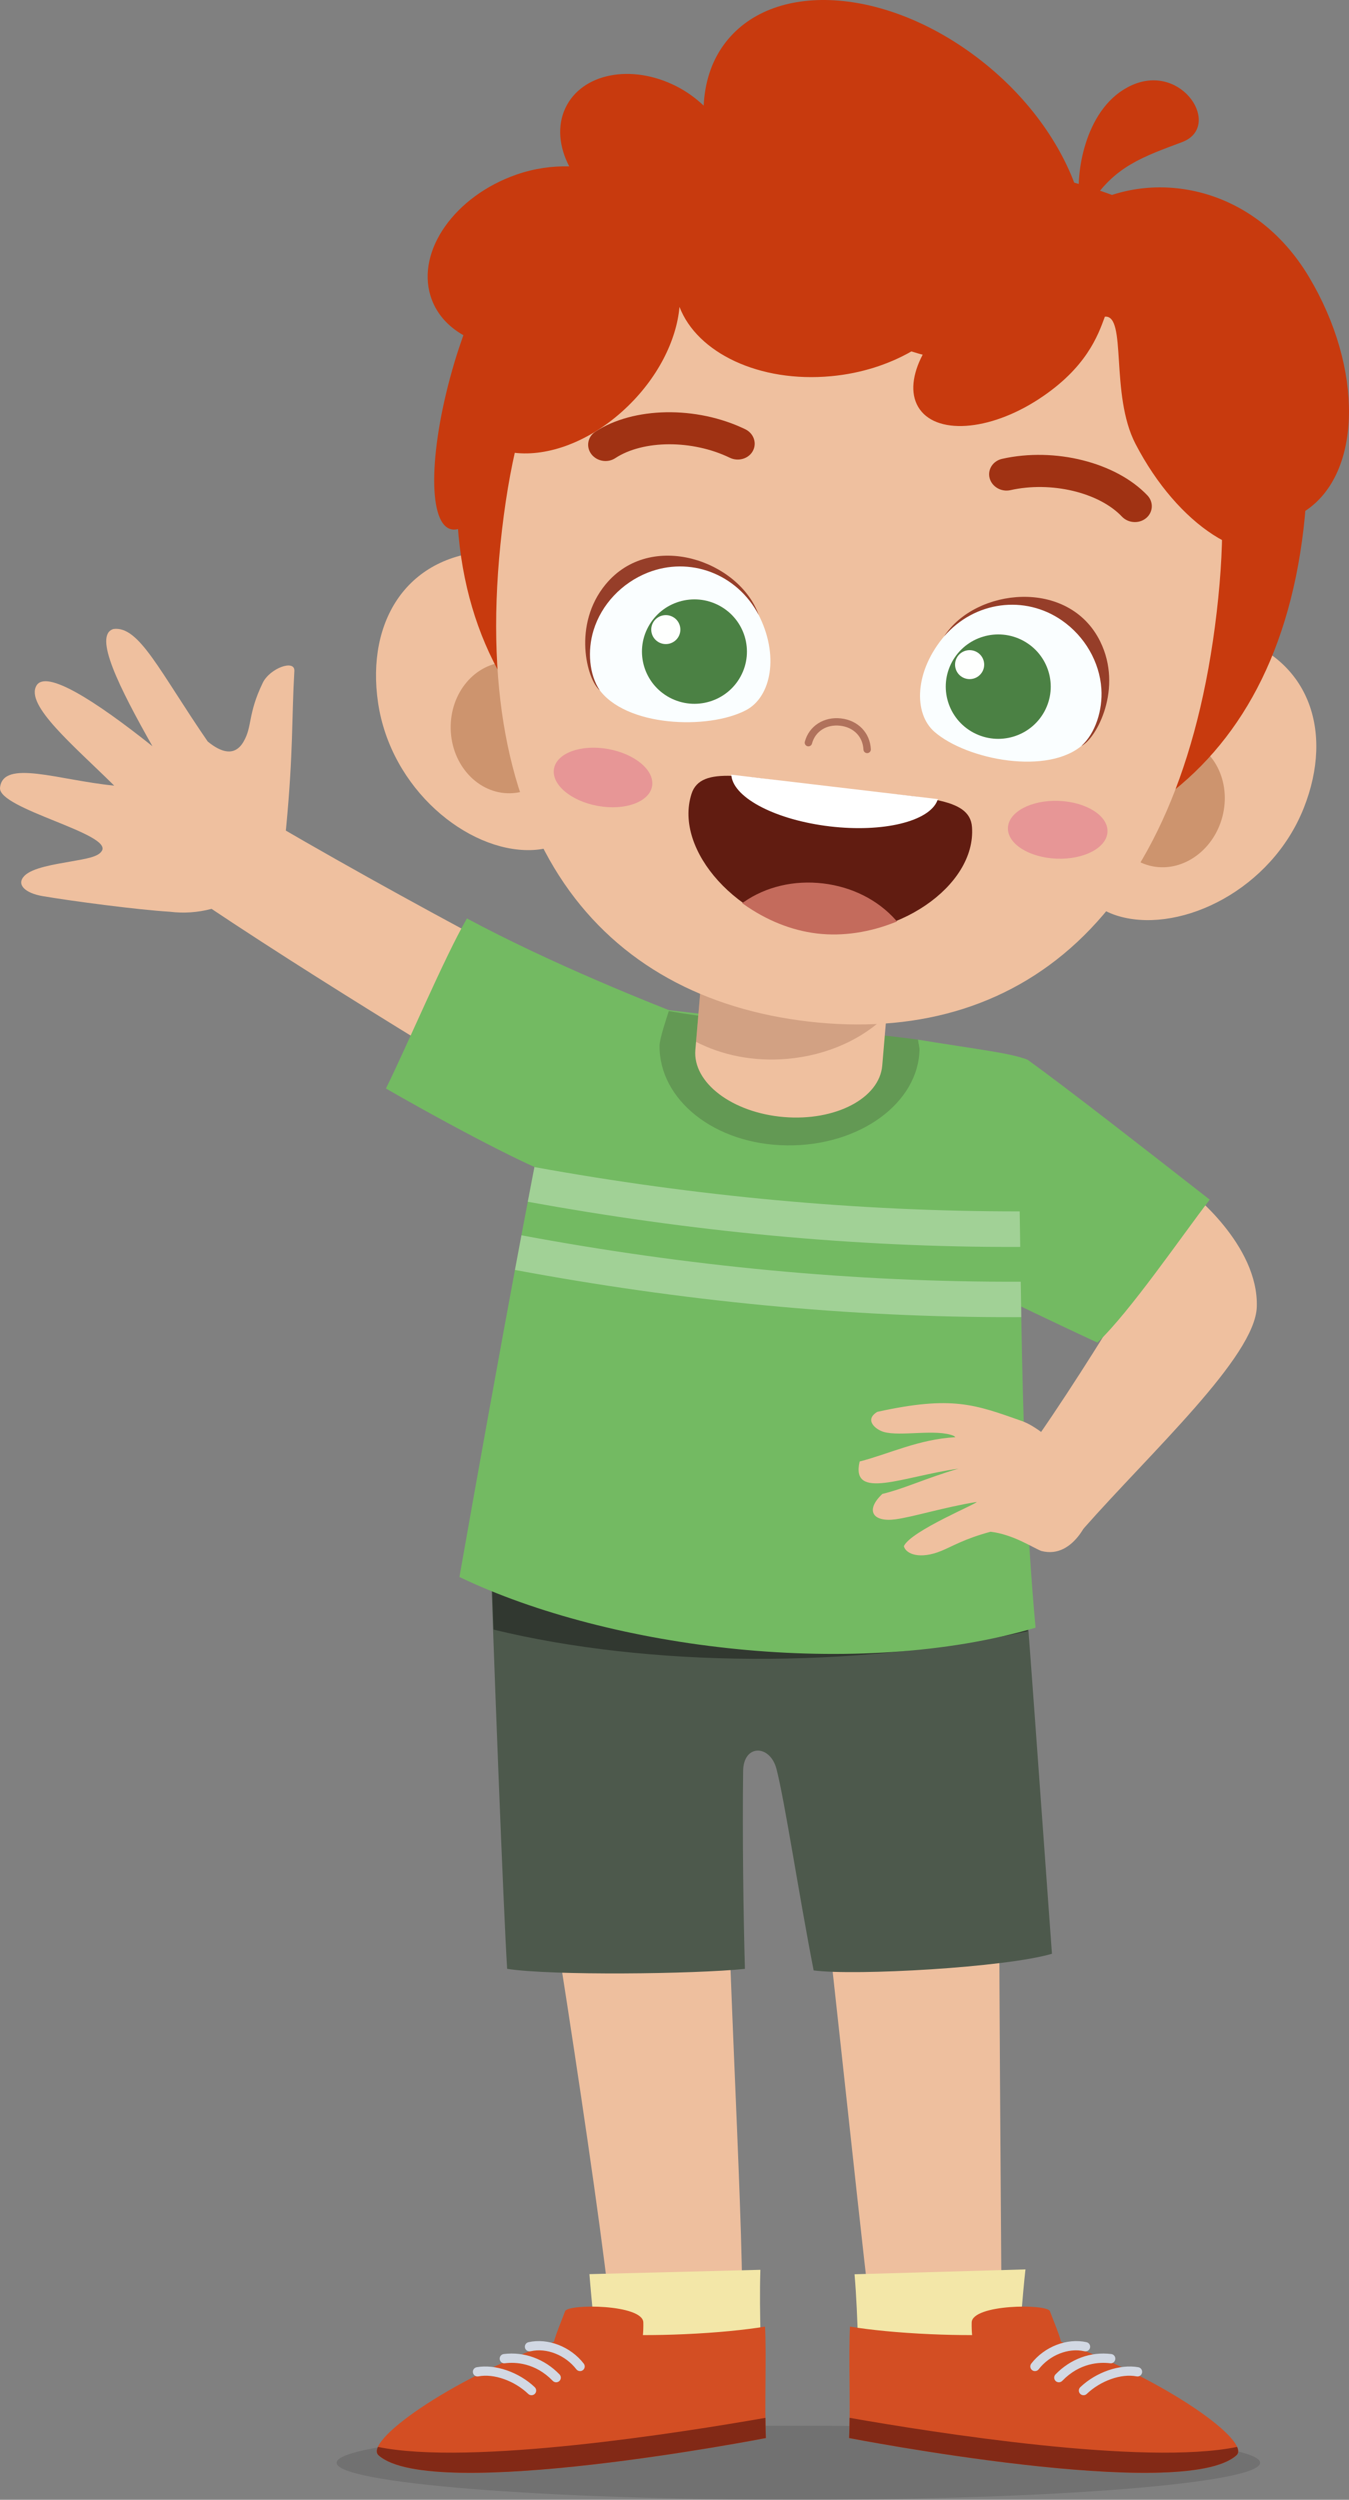 <svg width="270" height="500" viewBox="0 0 270 500" fill="none" xmlns="http://www.w3.org/2000/svg">
<rect x="0" y="0" width="270" height="500" fill="#808080" stroke="none"/>
<g clip-path="url(#clip0_1976_5734)">
<path opacity="0.12" d="M67.372 492.592C67.372 496.683 108.748 500 159.789 500C210.83 500 252.206 496.683 252.206 492.592C252.206 488.501 210.83 485.183 159.789 485.183C108.748 485.183 67.372 488.5 67.372 492.592Z" fill="black"/>
<path d="M148.535 462.159C148.497 465.033 122.718 467.893 122.431 465.023C119.643 437.158 107.198 360.934 105.465 349.901L145.332 352.204C144.861 379.7 148.806 442.23 148.535 462.159Z" fill="#EEBF9E"/>
<path d="M174.022 461.095C174.365 463.949 200.472 463.878 200.455 460.995C200.282 432.992 199.627 357.721 200.187 346.567L161.762 351.464C165.146 378.758 171.639 441.305 174.022 461.095Z" fill="#EEBF9E"/>
<path d="M97.738 297.894L203.89 300.911C205.876 325.286 208.316 360.256 210.545 390.784C201.286 393.526 171.222 395.223 162.85 394.117C159.897 379.01 157.1 360.384 155.421 353.857C154.143 348.883 148.803 348.815 148.735 354.223C148.573 367.224 148.793 383.188 149.093 393.806C138.946 394.861 110.297 395.181 101.505 393.8C100.822 383.295 98.737 330.286 97.738 297.894Z" fill="#4D594C"/>
<path opacity="0.37" d="M205.184 319.419C182.138 315.903 120.91 311.082 98.295 311.413C98.446 316.081 98.609 320.957 98.781 325.944C129.765 333.484 170.384 333.879 205.689 326.276C205.519 323.937 205.351 321.666 205.184 319.419Z" fill="black"/>
<path d="M36.327 177.739C34.271 176.338 46.366 159.763 48.512 161.038C80.583 180.11 122.087 201.65 130.961 205.504L115.907 227.772C97.626 216.433 63.479 196.243 36.327 177.739Z" fill="#EFC09F"/>
<path d="M93.455 183.705C88.955 191.443 81.374 209.41 77.241 217.72C94.455 227.596 108.916 234.723 110.368 234.654C125.478 233.93 138.143 205.695 139.397 204.204C130.166 200.653 110.5 192.836 93.455 183.705Z" fill="#73BA62"/>
<path d="M20.393 170.185C19.635 171.411 17.417 171.731 13.974 172.347C10.992 172.882 6.495 173.546 4.891 175.178C3.179 176.921 5.043 178.646 8.54 179.24C14.315 180.221 27.438 181.964 34.013 182.366C45.172 183.762 56.263 176.157 57.255 165.708C58.743 150.038 58.356 143.869 58.915 134.206C59.053 131.825 54.01 133.639 52.587 136.583C49.541 142.887 50.551 145.272 48.727 148.377C46.947 151.404 44.199 150.468 41.573 148.314C31.903 134.259 27.854 125.142 22.718 125.807C18.573 127.022 23.927 137.603 30.509 149.258C19.106 140.181 9.209 133.839 7.29 137.144C5.021 141.055 14.696 149.071 22.858 157.138C11.766 156.056 0.581 151.791 0.006 157.564C-0.415 161.784 22.528 166.733 20.393 170.185Z" fill="#EFC09F"/>
<path d="M207.266 325.563C171.719 336.025 122.225 329.932 91.957 315.425C91.957 315.425 108.454 221.403 114.063 199.49C134.466 202.584 181.855 206.778 203.237 211.698C204.787 240.128 203.493 284.62 207.266 325.563Z" fill="#73BA62"/>
<path d="M132.007 209.12C132.022 207.719 133.444 203.545 133.856 202.239C148.353 204.745 168.35 205.874 183.738 207.947C183.823 208.556 184.048 209.134 184.042 209.761C183.928 220.592 172.06 229.249 157.535 229.096C143.008 228.945 131.893 219.951 132.007 209.12Z" fill="#639954"/>
<path d="M141.767 179.538L139.176 209.993C138.618 216.541 146.54 222.556 156.868 223.424C167.197 224.292 176.022 219.686 176.579 213.138L179.17 182.682L141.767 179.538Z" fill="#EFC09F"/>
<path opacity="0.19" d="M141.036 188.125L139.312 208.383C144.387 211.005 150.694 212.379 157.488 211.795C165.696 211.091 172.747 207.743 177.436 203.072L178.814 186.874C167.202 186.65 153.216 187.207 141.036 188.125Z" fill="#541E0F"/>
<path d="M216.895 305.72C215.871 306.881 201.61 295.827 202.537 294.587C216.404 276.049 234.954 244.08 238.08 238.279C238.08 238.279 251.967 248.932 251.544 261.416C251.208 271.356 230.423 290.389 216.895 305.72Z" fill="#EFC09F"/>
<path d="M242.126 239.951C236.518 247.232 226.124 262.432 219.639 268.542C213.05 265.497 200.14 259.33 198.961 258.694C188.608 243.743 183.995 208.818 183.737 207.947C196.295 210.005 202.061 210.582 205.671 211.963C213.571 217.668 228.678 229.455 242.126 239.951Z" fill="#73BA62"/>
<path d="M176.866 286.406C180.23 287.387 187.395 285.733 190.905 287.198C190.905 287.198 191.108 287.339 191.219 287.466C183.917 287.845 177.837 290.852 172.057 292.32C170.207 300.25 180.809 295.276 191.85 293.753C185.302 295.659 181.137 297.715 176.599 298.812C173.116 302.093 174.655 304.512 179.262 303.884C182.821 303.398 189.027 301.455 195.449 300.418C196.016 300.576 182.229 306.214 180.907 309.269C181.326 310.868 184.139 311.94 188.361 310.22C190.645 309.29 193.024 307.778 198.262 306.374C202.757 306.905 206.608 309.499 208.396 310.212C215.134 312.016 218.621 302.877 218.69 300.939C218.871 295.904 210.002 286.141 204.47 284.204C195.197 280.956 190.624 279.074 175.584 282.396C172.927 284.002 175.228 285.927 176.866 286.406Z" fill="#EFC09F"/>
<path d="M152.314 477.582C152.282 478.393 120.21 479.662 120.132 478.682C119.504 470.775 118.352 459.854 117.975 454.865L152.189 453.998C151.901 463.021 152.518 472.386 152.314 477.582Z" fill="#F3E7A8"/>
<path d="M110.872 468.38C111.344 466.6 112.336 464.344 113.102 462.281C113.669 460.75 128.689 460.871 128.761 464.538C128.78 465.477 128.748 466.306 128.677 467.058C131.246 467.062 134.032 467.008 136.974 466.877C143.37 466.593 149.101 466.029 153.119 465.359C153.428 471.156 153.001 481.201 153.292 487.646C153.292 487.646 86.402 500.664 75.764 491.092C72.766 488.394 89.485 476.162 110.872 468.38Z" fill="#D34E23"/>
<path d="M153.198 483.604C153.212 485.037 153.236 486.419 153.291 487.646C153.291 487.646 86.402 500.664 75.764 491.092C75.341 490.712 75.317 490.139 75.635 489.419C94.153 493.255 136.566 486.528 153.198 483.604Z" fill="#822916"/>
<path d="M115.352 473.897C115.545 474.149 115.842 474.274 116.138 474.261C116.323 474.253 116.508 474.19 116.665 474.07C117.076 473.757 117.154 473.171 116.839 472.763C114.208 469.356 109.66 467.603 105.776 468.475C105.271 468.591 104.955 469.091 105.072 469.593C105.186 470.094 105.685 470.398 106.195 470.293C109.387 469.552 113.152 471.048 115.352 473.897ZM110.634 476.211C110.829 476.412 111.092 476.508 111.352 476.497C111.571 476.487 111.789 476.401 111.96 476.238C112.333 475.881 112.344 475.29 111.985 474.92C108.994 471.825 104.932 470.33 100.834 470.843C100.319 470.906 99.954 471.371 100.017 471.882C100.081 472.393 100.556 472.79 101.063 472.691C103.126 472.437 107.104 472.562 110.634 476.211ZM94.657 474.564C94.749 475.07 95.222 475.417 95.747 475.316C98.86 474.711 102.981 476.198 105.729 478.824C105.923 479.008 106.175 479.094 106.422 479.083C106.654 479.073 106.882 478.976 107.056 478.798C107.415 478.426 107.403 477.836 107.03 477.479C103.872 474.466 99.103 472.814 95.413 473.482C94.904 473.572 94.566 474.058 94.657 474.564Z" fill="#D2D8E3"/>
<path d="M172.194 478.446C172.27 479.255 203.058 478.892 203.145 477.91C203.824 470.179 204.747 458.082 205.246 453.916L171.035 454.89C171.813 463.885 171.706 473.27 172.194 478.446Z" fill="#F3E7A8"/>
<path d="M212.372 468.38C211.899 466.6 210.907 464.344 210.141 462.281C209.574 460.75 194.554 460.871 194.482 464.538C194.463 465.477 194.495 466.306 194.567 467.058C191.997 467.062 189.211 467.008 186.269 466.877C179.873 466.593 174.142 466.029 170.124 465.359C169.815 471.156 170.242 481.201 169.951 487.646C169.951 487.646 236.841 500.664 247.479 491.092C250.477 488.394 233.758 476.162 212.372 468.38Z" fill="#D34E23"/>
<path d="M170.044 483.604C170.031 485.037 170.006 486.419 169.951 487.646C169.951 487.646 236.841 500.664 247.478 491.092C247.901 490.712 247.926 490.139 247.607 489.419C229.089 493.255 186.676 486.528 170.044 483.604Z" fill="#822916"/>
<path d="M217.048 470.293C217.558 470.398 218.056 470.094 218.171 469.593C218.287 469.091 217.972 468.591 217.467 468.475C213.583 467.603 209.035 469.356 206.404 472.763C206.089 473.171 206.166 473.757 206.577 474.07C206.735 474.19 206.92 474.253 207.105 474.261C207.401 474.274 207.698 474.149 207.891 473.897C210.091 471.048 213.856 469.552 217.048 470.293ZM222.18 472.691C222.687 472.79 223.161 472.393 223.225 471.882C223.288 471.371 222.923 470.906 222.409 470.843C218.311 470.33 214.249 471.825 211.256 474.92C210.899 475.29 210.91 475.881 211.283 476.238C211.454 476.401 211.672 476.487 211.891 476.497C212.151 476.508 212.414 476.412 212.608 476.211C216.138 472.562 220.117 472.437 222.18 472.691ZM227.83 473.482C224.139 472.814 219.371 474.466 216.213 477.479C215.84 477.836 215.828 478.426 216.187 478.798C216.361 478.976 216.589 479.073 216.821 479.083C217.068 479.094 217.32 479.008 217.513 478.824C220.262 476.198 224.383 474.711 227.496 475.316C228.02 475.417 228.494 475.07 228.586 474.564C228.677 474.058 228.339 473.572 227.83 473.482Z" fill="#D2D8E3"/>
<path opacity="0.33" d="M204.303 256.361C170.873 256.494 137.354 253.236 104.364 247.078C103.93 249.378 103.497 251.69 103.066 254.009C136.15 260.178 169.73 263.548 203.355 263.452C203.708 263.452 204.06 263.448 204.411 263.446C204.37 261.034 204.337 258.721 204.303 256.361ZM204.197 249.403C204.163 246.956 204.126 244.661 204.09 242.295C171.635 242.32 139.062 239.258 106.963 233.432C106.525 235.705 106.082 238.017 105.633 240.37C138.028 246.27 170.873 249.501 203.729 249.408C203.885 249.405 204.041 249.403 204.197 249.403Z" fill="white"/>
<path d="M75.661 140.511C78.209 157.898 93.559 170.323 106.175 170.035C118.787 169.744 122.712 156.138 122.33 139.613C121.945 123.088 111.409 109.885 98.795 110.218C81.557 110.672 73.268 124.168 75.661 140.511Z" fill="#EFC09F"/>
<path d="M90.205 145.81C90.375 153.056 95.722 158.81 102.148 158.664C108.578 158.513 113.651 152.521 113.484 145.275C113.314 138.031 107.968 132.278 101.541 132.425C95.112 132.571 90.039 138.565 90.205 145.81Z" fill="#CD946E"/>
<path d="M260.954 161.598C254.473 177.944 236.667 186.548 224.455 183.398C212.244 180.246 211.553 166.107 215.732 150.108C219.91 134.109 233.207 123.653 245.406 126.846C262.083 131.209 267.046 146.233 260.954 161.598Z" fill="#EFC09F"/>
<path d="M244.664 163.343C242.83 170.358 236.301 174.744 230.078 173.138C223.854 171.53 220.295 164.543 222.125 157.527C223.958 150.514 230.487 146.13 236.711 147.734C242.935 149.339 246.494 156.328 244.664 163.343Z" fill="#CD946E"/>
<path d="M260.899 105.788C254.708 158.793 216.967 178.61 168.015 172.976C119.061 167.342 85.944 139.37 92.135 86.363C98.327 33.358 135.665 25.181 184.619 30.815C233.572 36.449 267.09 52.782 260.899 105.788Z" fill="#C83A0E"/>
<path d="M243.52 122.46C236.265 184.577 203.372 209.107 161.879 204.331C120.388 199.556 93.22 168.113 100.475 105.996C107.73 43.881 138.354 45.744 179.845 50.519C221.338 55.295 250.775 60.345 243.52 122.46Z" fill="#EFC09F"/>
<path d="M110.884 153.736C110.31 156.879 114.237 160.219 119.656 161.198C125.073 162.177 129.934 160.424 130.508 157.281C131.083 154.14 127.154 150.798 121.736 149.82C116.317 148.841 111.459 150.595 110.884 153.736Z" fill="#E79696"/>
<path d="M201.734 165.573C201.606 168.764 205.964 171.528 211.468 171.746C216.97 171.964 221.536 169.553 221.664 166.362C221.792 163.171 217.432 160.408 211.931 160.191C206.427 159.972 201.862 162.383 201.734 165.573Z" fill="#E79696"/>
<path d="M189.159 127.057C183.019 134.147 182.758 142.673 187.048 146.391C193.513 151.996 209.901 155.188 216.83 148.869C223.543 142.748 221.996 130.082 212.832 123.703C204.809 118.118 195.1 120.194 189.159 127.057Z" fill="#FAFEFF"/>
<path d="M220.195 128.285C213.902 115.561 195.216 117.593 188.953 127.297C195.088 120.209 205.132 118.945 212.55 124.104C217.134 127.295 220.082 132.407 220.438 137.774C220.722 142.053 219.236 146.656 216.449 149.199C219.505 147.674 224.822 137.641 220.195 128.285Z" fill="#963E29"/>
<path d="M190.551 132.385C187.799 137.462 189.709 143.795 194.816 146.531C199.923 149.267 206.294 147.368 209.046 142.292C211.798 137.215 209.889 130.882 204.781 128.146C199.675 125.41 193.303 127.309 190.551 132.385Z" fill="#4B8144"/>
<path d="M191.503 131.563C190.739 132.971 191.269 134.729 192.686 135.488C194.102 136.247 195.87 135.721 196.634 134.312C197.397 132.903 196.867 131.146 195.45 130.387C194.034 129.628 192.266 130.155 191.503 131.563Z" fill="#FEFFFE"/>
<path d="M151.716 122.741C156.06 131.04 154.352 139.398 149.319 142.043C141.736 146.028 125.048 145.408 119.757 137.68C114.632 130.195 119.053 118.217 129.443 114.091C138.539 110.479 147.512 114.709 151.716 122.741Z" fill="#FAFEFF"/>
<path d="M121.221 116.877C130.275 105.922 147.999 112.151 151.861 123.022C147.52 114.728 138.034 111.212 129.625 114.546C124.428 116.611 120.382 120.915 118.8 126.059C117.539 130.161 117.925 134.979 120.053 138.088C117.429 135.91 114.562 124.933 121.221 116.877Z" fill="#963E29"/>
<path d="M129.745 125.377C126.992 130.453 128.902 136.787 134.009 139.522C139.116 142.258 145.487 140.36 148.239 135.283C150.991 130.206 149.082 123.873 143.975 121.138C138.868 118.402 132.496 120.3 129.745 125.377Z" fill="#4B8144"/>
<path d="M130.696 124.555C129.932 125.964 130.462 127.721 131.879 128.48C133.296 129.239 135.064 128.712 135.827 127.303C136.59 125.895 136.061 124.138 134.644 123.379C133.227 122.62 131.459 123.147 130.696 124.555Z" fill="#FEFFFE"/>
<path d="M226.728 104.398C225.92 104.306 225.137 103.946 224.548 103.326C219.957 98.486 210.379 96.211 202.246 98.036C200.423 98.453 198.545 97.377 198.075 95.652C197.61 93.927 198.726 92.191 200.562 91.779C211.143 89.398 223.376 92.489 229.653 99.089C230.919 100.427 230.804 102.46 229.397 103.629C228.64 104.257 227.665 104.507 226.728 104.398Z" fill="#A03213"/>
<path d="M120.776 92.187C119.839 92.078 118.947 91.613 118.354 90.83C117.254 89.372 117.61 87.367 119.151 86.353C126.772 81.354 139.383 81.131 149.157 85.853C150.849 86.671 151.537 88.612 150.686 90.19C149.841 91.764 147.762 92.371 146.077 91.562C138.576 87.926 128.724 87.974 123.146 91.638C122.429 92.107 121.584 92.28 120.776 92.187Z" fill="#A03213"/>
<path d="M173.473 150.633C173.12 150.592 172.837 150.303 172.819 149.937C172.692 147.346 170.862 145.469 168.155 145.157C165.433 144.843 163.168 146.28 162.517 148.734C162.413 149.127 162.005 149.362 161.612 149.259C161.216 149.155 160.98 148.752 161.084 148.358C161.918 145.217 164.896 143.298 168.326 143.694C171.736 144.086 174.138 146.567 174.3 149.866C174.32 150.272 174.005 150.617 173.596 150.638L173.473 150.633Z" fill="#B0725C"/>
<path d="M194.545 165.428C194.102 159.259 184.589 159.72 169.366 157.819C168.57 157.72 165.471 157.354 164.672 157.264C149.426 155.568 140.287 152.903 138.402 158.798C134.771 170.153 147.961 184.581 163.428 186.455L163.696 186.487C179.172 188.267 195.397 177.313 194.545 165.428Z" fill="#611C11"/>
<path d="M163.665 186.729L163.396 186.697C158.381 186.086 153.347 184.057 148.821 180.839L148.544 180.648L148.82 180.457C153.268 177.349 158.919 176.015 164.732 176.701C170.535 177.386 175.714 180 179.315 184.059L179.538 184.309L179.224 184.431C174.056 186.503 168.675 187.301 163.665 186.729Z" fill="#C46B5C"/>
<path d="M166.095 165.292C155.449 164.034 146.979 159.708 146.391 155.223L146.358 154.949L187.72 159.834L187.625 160.093C185.985 164.315 176.731 166.548 166.095 165.292Z" fill="white"/>
<path d="M261.974 55.366C251.025 37.068 231.229 33.996 218.278 40.804C223.032 33.249 228.872 31.329 236.591 28.425C244.705 25.372 236.738 12.47 226.544 17.038C217.274 21.193 215.383 34.347 216.008 39.46C213.084 29.839 206.311 19.884 196.332 12.088C177.305 -2.775 154.219 -4.117 144.767 9.091C142.294 12.547 141.06 16.674 140.838 21.125C139.269 19.642 137.453 18.31 135.372 17.253C126.389 12.689 116.446 14.636 113.164 21.603C111.472 25.192 111.909 29.407 113.932 33.282C110.555 33.194 106.96 33.666 103.33 34.935C91.059 39.222 83.374 50.077 86.165 59.182C87.207 62.579 89.565 65.248 92.744 67.042C92.136 68.766 91.541 70.525 90.99 72.365C85.898 89.376 85.511 104.351 90.125 105.814C93.456 106.869 98.475 100.533 102.93 90.56C109.673 91.377 118.063 88.355 125.124 81.763C131.613 75.705 135.404 68.108 135.999 61.381C139.527 70.594 152.022 76.592 166.378 75.243C172.398 74.678 177.888 72.88 182.418 70.287C183.17 70.496 183.927 70.772 184.673 70.939C182.627 74.836 182.145 78.609 183.768 81.375C187.102 87.058 197.931 86.352 207.954 79.798C217.417 73.61 219.749 67.144 221.139 63.341C225.612 62.929 222.122 78.871 227.262 88.774C235.723 105.075 249.721 114.146 258.528 109.034C259.984 108.188 260.282 105.774 259.858 102.514C260.363 102.418 260.908 102.416 261.329 102.136C272.634 94.603 272.921 73.664 261.974 55.366Z" fill="#C83A0E"/>
</g>
<defs>
<clipPath id="clip0_1976_5734">
<rect width="270" height="500" fill="white"/>
</clipPath>
</defs>
</svg>
